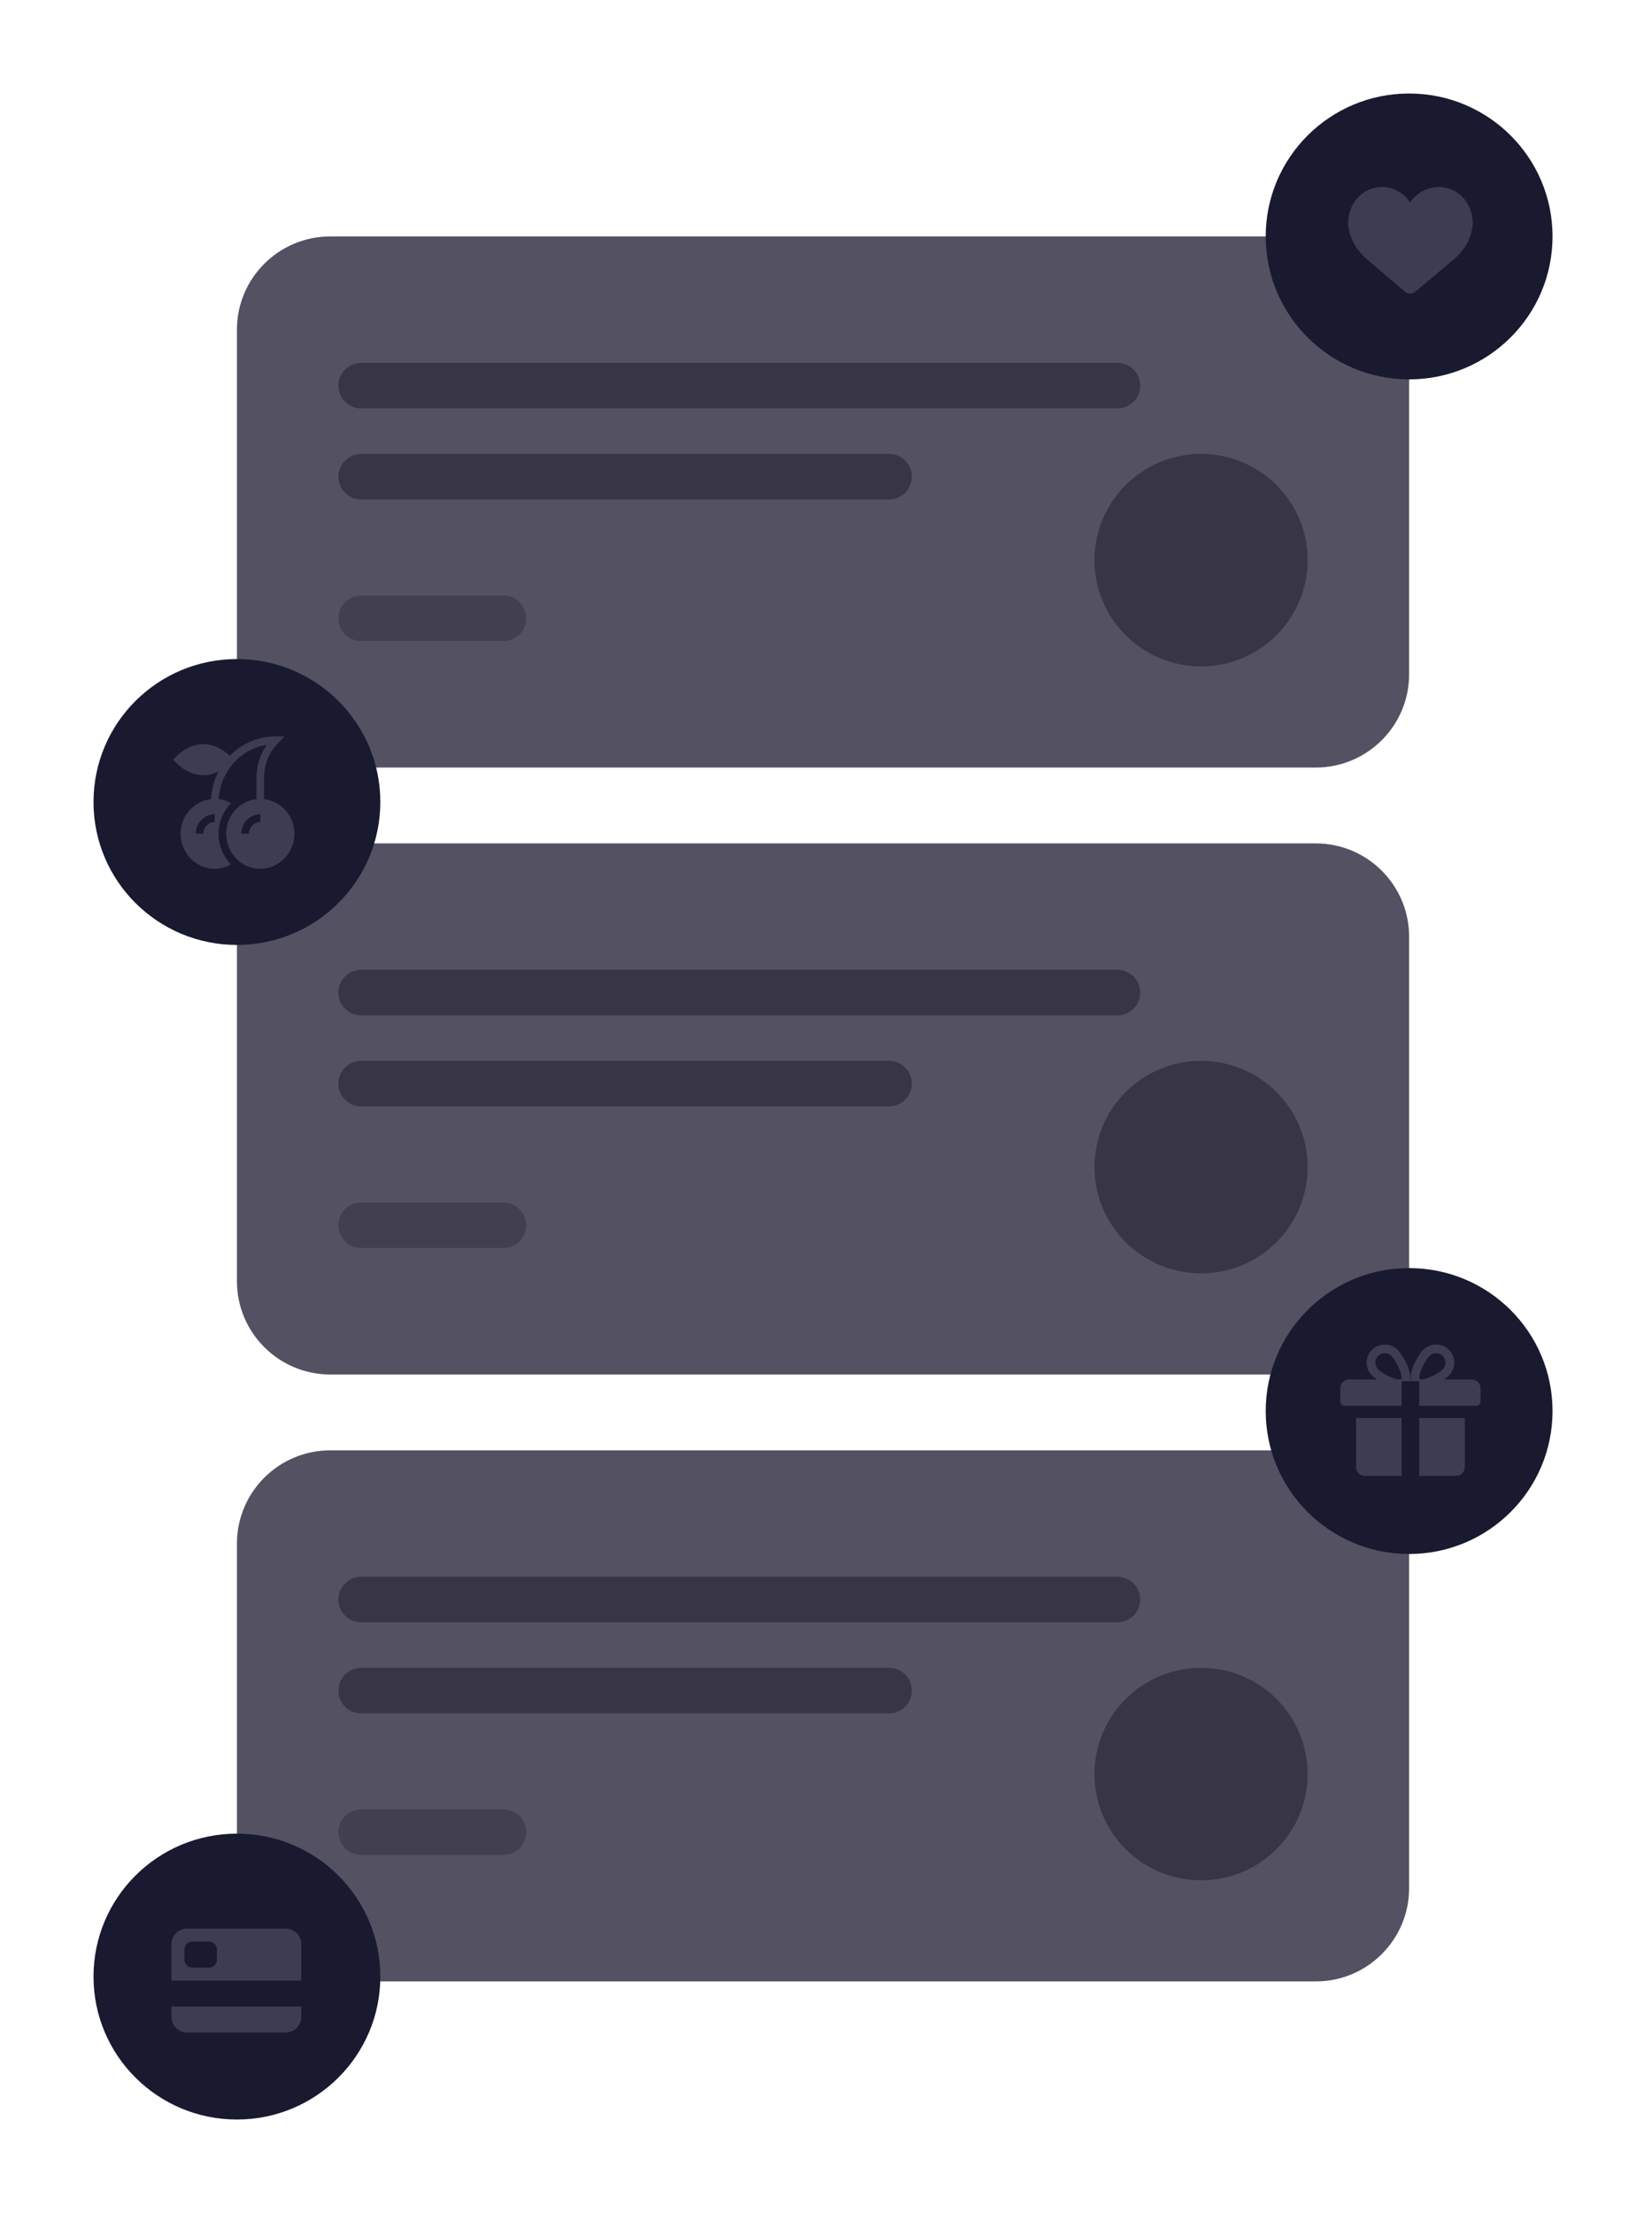 <svg width="212" height="284" viewBox="0 0 212 284" fill="none" xmlns="http://www.w3.org/2000/svg">
<g opacity="0.8" filter="url(#filter0_d_747_49490)">
<path d="M30.404 42.323C30.404 35.707 35.767 30.344 42.383 30.344H168.853C175.469 30.344 180.832 35.707 180.832 42.323V86.518C180.832 93.134 175.469 98.498 168.852 98.498H42.383C35.767 98.498 30.404 93.134 30.404 86.518V42.323Z" fill="#28263B"/>
<path d="M30.404 120.213C30.404 113.597 35.767 108.234 42.383 108.234H168.853C175.469 108.234 180.832 113.597 180.832 120.213V164.408C180.832 171.024 175.469 176.388 168.852 176.388H42.383C35.767 176.388 30.404 171.024 30.404 164.408V120.213Z" fill="#28263B"/>
<path d="M30.404 198.104C30.404 191.487 35.767 186.124 42.383 186.124H168.853C175.469 186.124 180.832 191.487 180.832 198.104V242.298C180.832 248.914 175.469 254.278 168.852 254.278H42.383C35.767 254.278 30.404 248.914 30.404 242.298V198.104Z" fill="#28263B"/>
</g>
<g filter="url(#filter1_d_747_49490)">
<path d="M199.235 30.344C199.235 40.474 190.996 48.687 180.832 48.687C170.668 48.687 162.428 40.474 162.428 30.344C162.428 20.213 170.668 12 180.832 12C190.996 12 199.235 20.213 199.235 30.344Z" fill="#19192F"/>
<path d="M48.807 253.656C48.807 263.787 40.568 272 30.404 272C20.239 272 12 263.787 12 253.656C12 243.526 20.239 235.313 30.404 235.313C40.568 235.313 48.807 243.526 48.807 253.656Z" fill="#19192F"/>
<path d="M48.807 102.92C48.807 113.051 40.568 121.264 30.404 121.264C20.239 121.264 12 113.051 12 102.92C12 92.789 20.239 84.577 30.404 84.577C40.568 84.577 48.807 92.789 48.807 102.92Z" fill="#19192F"/>
<path d="M199.235 181.08C199.235 191.211 190.996 199.423 180.832 199.423C170.668 199.423 162.428 191.211 162.428 181.08C162.428 170.949 170.668 162.736 180.832 162.736C190.996 162.736 199.235 170.949 199.235 181.08Z" fill="#19192F"/>
</g>
<g opacity="0.25">
<path d="M43.428 79.35C43.428 77.736 44.735 76.429 46.348 76.429H64.601C66.214 76.429 67.522 77.736 67.522 79.35C67.522 80.963 66.214 82.27 64.601 82.27H46.348C44.735 82.27 43.428 80.963 43.428 79.35Z" fill="#0E091E"/>
<path d="M43.428 157.24C43.428 155.627 44.735 154.319 46.348 154.319H64.601C66.214 154.319 67.522 155.627 67.522 157.24C67.522 158.853 66.214 160.161 64.601 160.161H46.348C44.735 160.161 43.428 158.853 43.428 157.24Z" fill="#0E091E"/>
<path d="M43.428 235.13C43.428 233.517 44.735 232.209 46.348 232.209H64.601C66.214 232.209 67.522 233.517 67.522 235.13C67.522 236.743 66.214 238.051 64.601 238.051H46.348C44.735 238.051 43.428 236.743 43.428 235.13Z" fill="#0E091E"/>
</g>
<g opacity="0.4">
<path d="M43.428 216.956C43.428 215.342 44.735 214.035 46.348 214.035H114.093C115.706 214.035 117.014 215.342 117.014 216.956C117.014 218.569 115.706 219.876 114.093 219.876H46.348C44.735 219.876 43.428 218.569 43.428 216.956Z" fill="#0E091E"/>
<path d="M43.428 49.492C43.428 47.878 44.735 46.571 46.348 46.571H143.397C145.01 46.571 146.318 47.878 146.318 49.492C146.318 51.105 145.01 52.413 143.397 52.413H46.348C44.735 52.413 43.428 51.105 43.428 49.492Z" fill="#0E091E"/>
<path d="M43.428 61.175C43.428 59.562 44.735 58.254 46.348 58.254H114.093C115.706 58.254 117.014 59.562 117.014 61.175C117.014 62.788 115.706 64.096 114.093 64.096H46.348C44.735 64.096 43.428 62.788 43.428 61.175Z" fill="#0E091E"/>
<path d="M167.808 71.885C167.808 79.413 161.685 85.516 154.133 85.516C146.58 85.516 140.457 79.413 140.457 71.885C140.457 64.357 146.58 58.254 154.133 58.254C161.685 58.254 167.808 64.357 167.808 71.885Z" fill="#0E091E"/>
<path d="M43.428 127.382C43.428 125.769 44.735 124.461 46.348 124.461H143.397C145.01 124.461 146.318 125.769 146.318 127.382C146.318 128.995 145.01 130.303 143.397 130.303H46.348C44.735 130.303 43.428 128.995 43.428 127.382Z" fill="#0E091E"/>
<path d="M43.428 139.065C43.428 137.452 44.735 136.144 46.348 136.144H114.093C115.706 136.144 117.014 137.452 117.014 139.065C117.014 140.678 115.706 141.986 114.093 141.986H46.348C44.735 141.986 43.428 140.678 43.428 139.065Z" fill="#0E091E"/>
<path d="M167.808 149.775C167.808 157.303 161.685 163.406 154.133 163.406C146.58 163.406 140.457 157.303 140.457 149.775C140.457 142.247 146.58 136.144 154.133 136.144C161.685 136.144 167.808 142.247 167.808 149.775Z" fill="#0E091E"/>
<path d="M43.428 205.272C43.428 203.659 44.735 202.351 46.348 202.351H143.397C145.01 202.351 146.318 203.659 146.318 205.272C146.318 206.885 145.01 208.193 143.397 208.193H46.348C44.735 208.193 43.428 206.885 43.428 205.272Z" fill="#0E091E"/>
<path d="M167.808 227.665C167.808 235.193 161.685 241.296 154.133 241.296C146.58 241.296 140.457 235.193 140.457 227.665C140.457 220.137 146.58 214.035 154.133 214.035C161.685 214.035 167.808 220.137 167.808 227.665Z" fill="#0E091E"/>
</g>
<path fill-rule="evenodd" clip-rule="evenodd" d="M188.875 177.028H185.316C185.571 176.854 185.79 176.681 185.943 176.525C186.851 175.613 186.851 174.128 185.943 173.216C185.061 172.327 183.525 172.329 182.644 173.216C182.155 173.705 180.862 175.697 181.04 177.028H180.96C181.137 175.697 179.843 173.705 179.356 173.216C178.474 172.329 176.938 172.329 176.057 173.216C175.15 174.128 175.15 175.613 176.056 176.525C176.21 176.681 176.429 176.854 176.684 177.028H173.125C172.505 177.028 172 177.533 172 178.153V179.841C172 180.151 172.252 180.403 172.562 180.403H179.875V177.253H182.125V180.403H189.438C189.748 180.403 190 180.151 190 179.841V178.153C190 177.533 189.496 177.028 188.875 177.028ZM179.809 176.991C179.809 176.991 179.761 177.028 179.6 177.028C178.823 177.028 177.339 176.221 176.854 175.732C176.383 175.258 176.383 174.484 176.854 174.009C177.083 173.779 177.385 173.653 177.707 173.653C178.028 173.653 178.33 173.779 178.559 174.009C179.317 174.772 180.071 176.72 179.809 176.991ZM182.398 177.028C182.239 177.028 182.191 176.991 182.191 176.991C181.929 176.72 182.683 174.772 183.441 174.009C183.895 173.551 184.688 173.549 185.146 174.009C185.618 174.484 185.618 175.258 185.146 175.732C184.661 176.221 183.177 177.028 182.398 177.028Z" fill="#3D3D51"/>
<path d="M174.025 181.976V188.279C174.025 188.9 174.53 189.404 175.15 189.404H179.875V181.976H174.025Z" fill="#3D3D51"/>
<path d="M182.125 189.404V181.976H187.975V188.279C187.975 188.9 187.471 189.404 186.85 189.404H182.125Z" fill="#3D3D51"/>
<path fill-rule="evenodd" clip-rule="evenodd" d="M26.096 99.481C26.84 99.481 27.495 99.273 28.036 99.008C27.486 100.065 27.157 101.288 27.092 102.55C24.896 102.791 23.174 104.675 23.174 106.984C23.174 109.456 25.14 111.5 27.557 111.5C28.301 111.5 29.015 111.285 29.654 110.927C28.662 109.932 28.044 108.515 28.044 106.984C28.044 105.454 28.662 104.07 29.654 103.075C29.162 102.799 28.625 102.611 28.065 102.538C28.276 99.018 30.876 96.114 34.227 95.584C33.374 96.81 32.914 98.272 32.914 99.808V102.552C30.728 102.804 29.018 104.683 29.018 106.984C29.018 109.456 30.984 111.5 33.401 111.5C35.817 111.5 37.783 109.456 37.783 106.984C37.783 104.683 36.073 102.804 33.888 102.552V99.808C33.888 98.124 34.529 96.541 35.693 95.35L36.524 94.5H35.349C33.061 94.5 30.988 95.454 29.488 96.993C29.095 96.606 27.832 95.496 26.096 95.496C24.13 95.496 22.758 96.93 22.584 97.112C22.576 97.12 22.571 97.126 22.568 97.128L22.2 97.488L22.568 97.848C22.571 97.851 22.576 97.857 22.584 97.865C22.758 98.047 24.13 99.481 26.096 99.481ZM33.401 105.49C32.595 105.49 31.94 106.161 31.94 106.984H30.966C30.966 105.611 32.058 104.494 33.401 104.494V105.49ZM26.096 106.984C26.096 106.161 26.751 105.49 27.557 105.49V104.494C26.214 104.494 25.122 105.611 25.122 106.984H26.096Z" fill="#3D3D51"/>
<path d="M188.974 28.175C188.74 25.756 186.92 24 184.643 24C183.126 24 181.737 24.769 180.956 26C180.181 24.753 178.849 24 177.357 24C175.08 24 173.26 25.755 173.027 28.174C173.008 28.281 172.933 28.844 173.163 29.761C173.494 31.084 174.261 32.287 175.378 33.239L180.308 37.45C180.68 37.767 181.226 37.77 181.601 37.456L186.622 33.24C187.739 32.287 188.506 31.084 188.837 29.761C189.067 28.844 188.992 28.282 188.974 28.175Z" fill="#3D3D51"/>
<path fill-rule="evenodd" clip-rule="evenodd" d="M22 249.5C22 248.395 22.895 247.5 24 247.5H36.667C37.771 247.5 38.667 248.395 38.667 249.5V254.167H22V249.5ZM24.667 249.167C24.114 249.167 23.667 249.614 23.667 250.167V251.5C23.667 252.052 24.114 252.5 24.667 252.5H26.833C27.386 252.5 27.833 252.052 27.833 251.5V250.167C27.833 249.614 27.386 249.167 26.833 249.167H24.667Z" fill="#3D3D51"/>
<path d="M22 257.5H38.667V258.833C38.667 259.938 37.771 260.833 36.667 260.833H24C22.895 260.833 22 259.938 22 258.833V257.5Z" fill="#3D3D51"/>
<defs>
<filter id="filter0_d_747_49490" x="14.403" y="14.344" width="182.429" height="255.934" filterUnits="userSpaceOnUse" color-interpolation-filters="sRGB">
<feFlood flood-opacity="0" result="BackgroundImageFix"/>
<feColorMatrix in="SourceAlpha" type="matrix" values="0 0 0 0 0 0 0 0 0 0 0 0 0 0 0 0 0 0 127 0" result="hardAlpha"/>
<feOffset/>
<feGaussianBlur stdDeviation="8"/>
<feColorMatrix type="matrix" values="0 0 0 0 0 0 0 0 0 0 0 0 0 0 0 0 0 0 0.24 0"/>
<feBlend mode="normal" in2="BackgroundImageFix" result="effect1_dropShadow_747_49490"/>
<feBlend mode="normal" in="SourceGraphic" in2="effect1_dropShadow_747_49490" result="shape"/>
</filter>
<filter id="filter1_d_747_49490" x="0" y="0" width="211.235" height="284" filterUnits="userSpaceOnUse" color-interpolation-filters="sRGB">
<feFlood flood-opacity="0" result="BackgroundImageFix"/>
<feColorMatrix in="SourceAlpha" type="matrix" values="0 0 0 0 0 0 0 0 0 0 0 0 0 0 0 0 0 0 127 0" result="hardAlpha"/>
<feOffset/>
<feGaussianBlur stdDeviation="6"/>
<feColorMatrix type="matrix" values="0 0 0 0 0 0 0 0 0 0 0 0 0 0 0 0 0 0 0.16 0"/>
<feBlend mode="normal" in2="BackgroundImageFix" result="effect1_dropShadow_747_49490"/>
<feBlend mode="normal" in="SourceGraphic" in2="effect1_dropShadow_747_49490" result="shape"/>
</filter>
</defs>
</svg>
